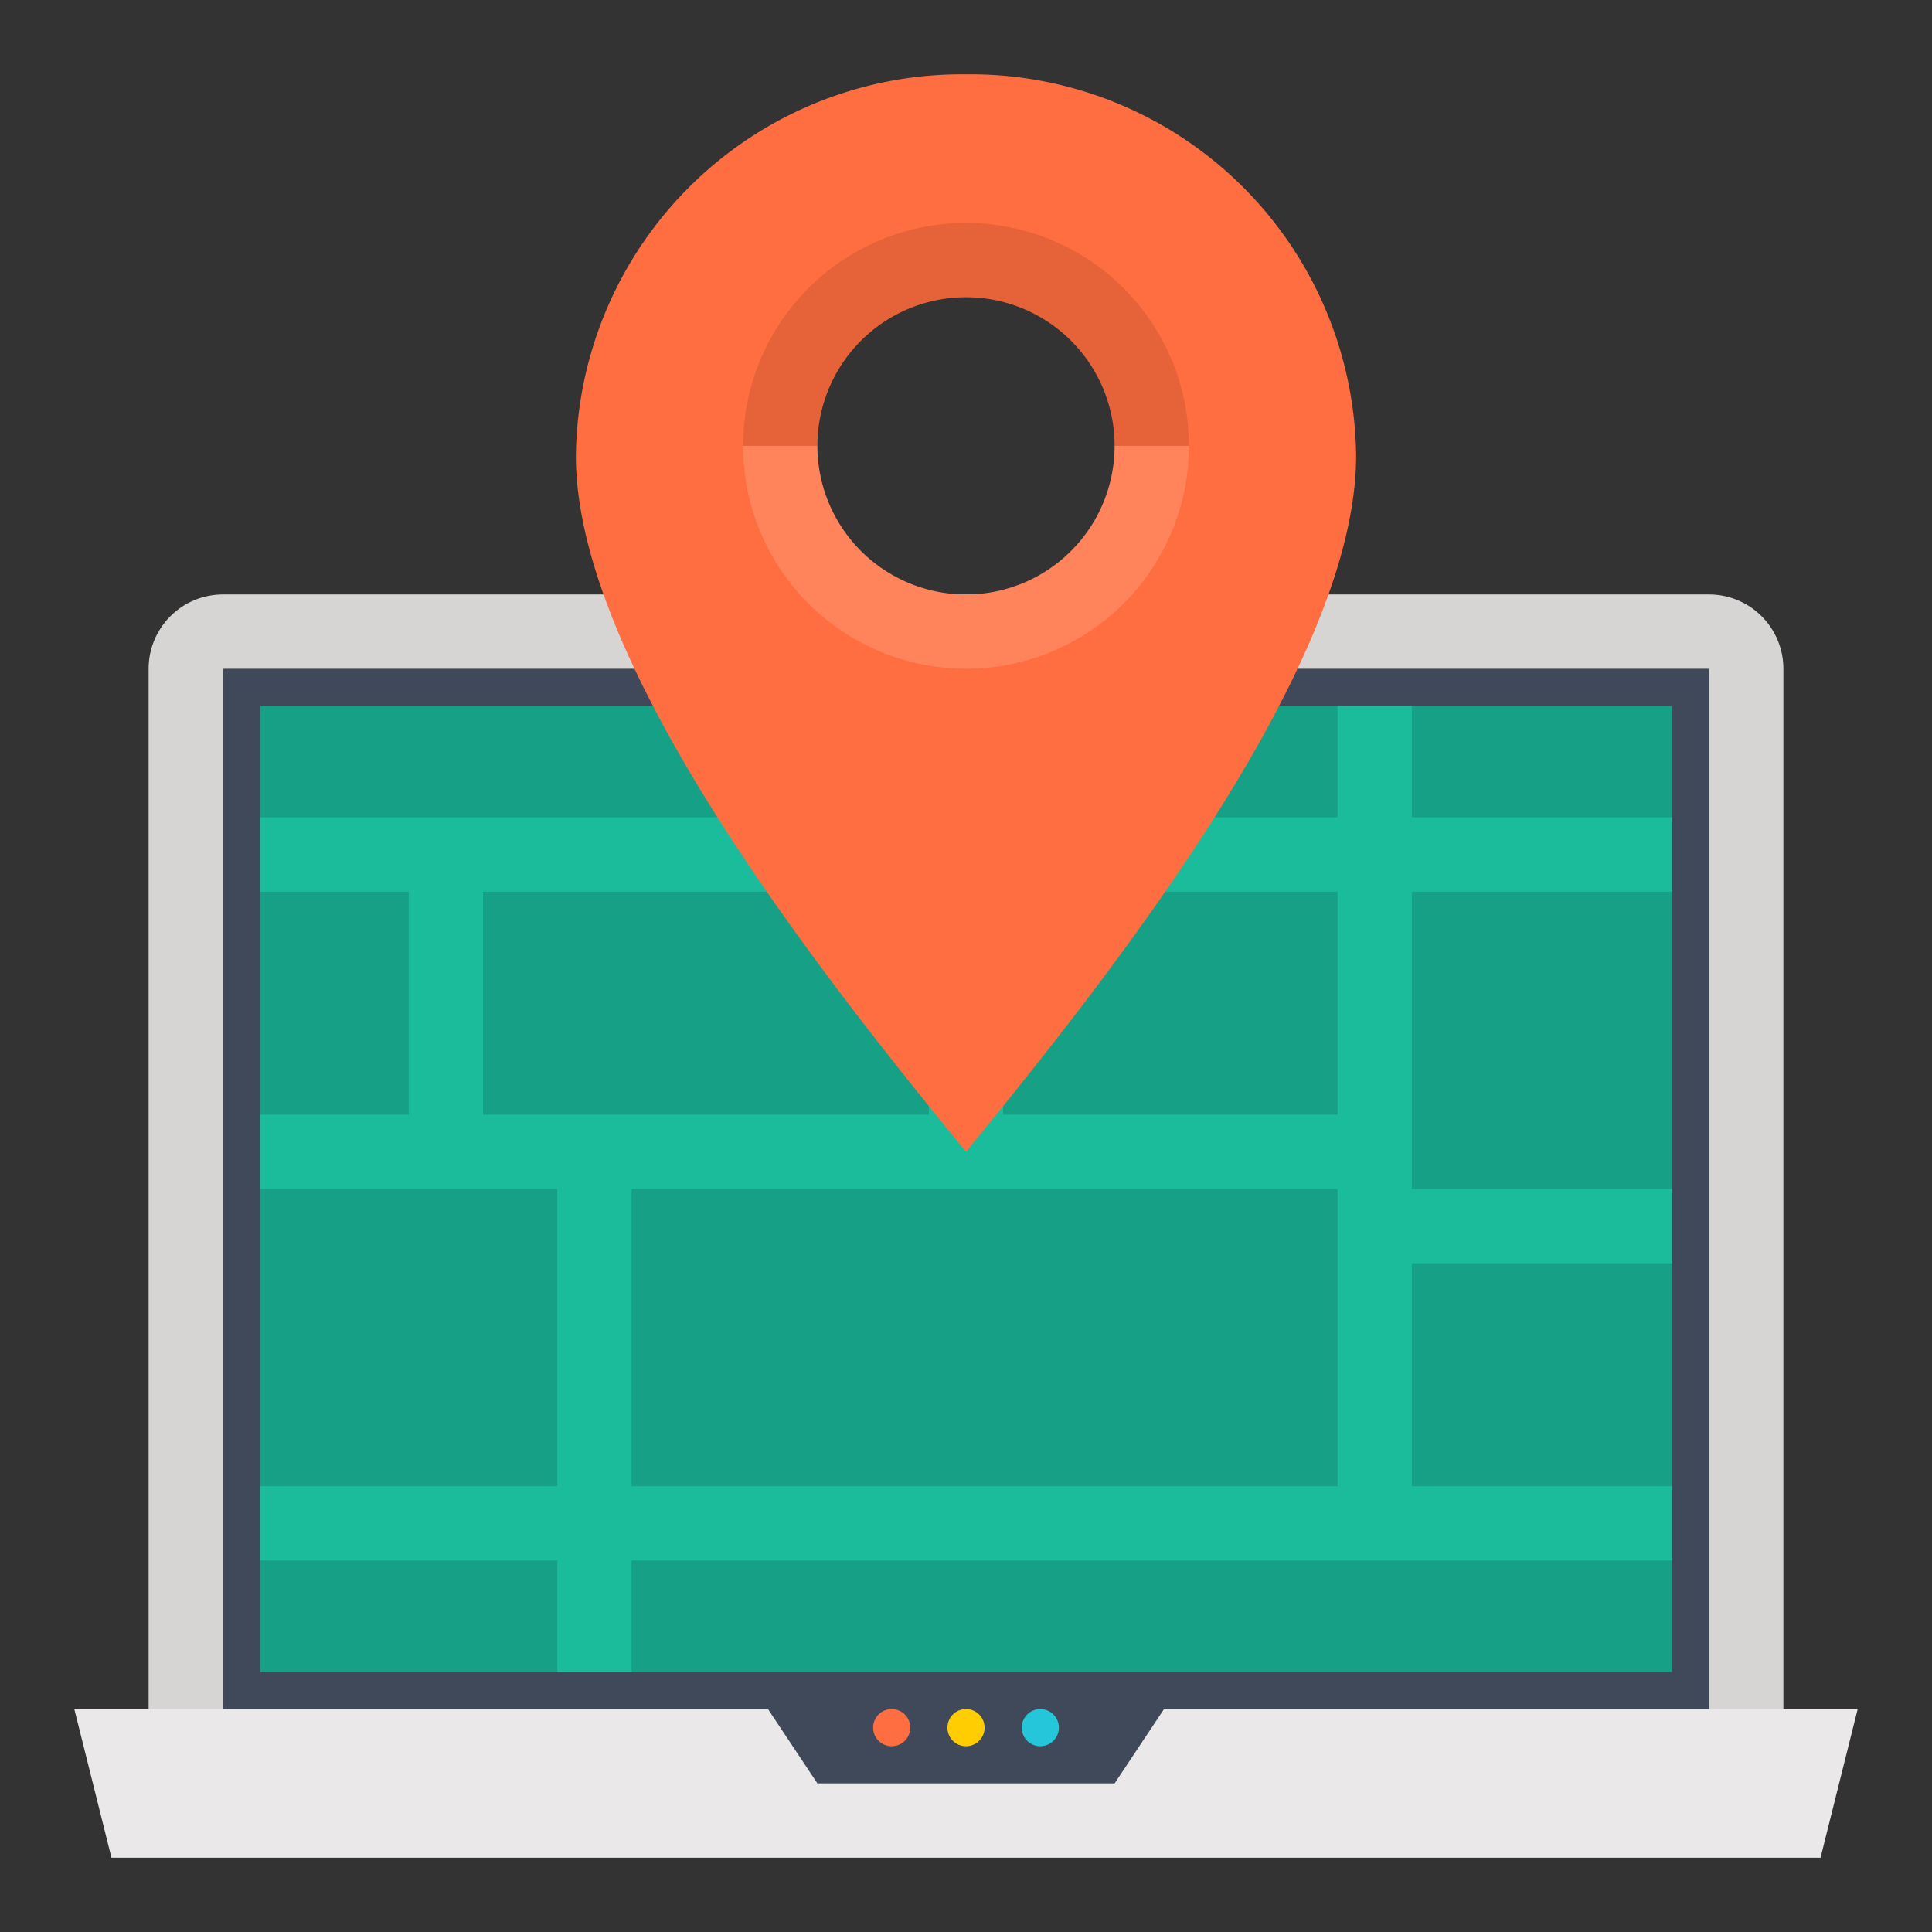 <svg xmlns="http://www.w3.org/2000/svg" viewBox="0 0 52 52"><rect x="0" y="0" width="52" height="52" fill="#333333" stroke="none"/><title>online-map-laptop</title><g id="online-map-laptop"><g id="online-map-laptop-2" data-name="online-map-laptop"><path d="M4,47V18a2,2,0,0,1,2-2H46a2,2,0,0,1,2,2V47" fill="#d7d4d4"/><rect x="6" y="18" width="40" height="30" fill="#40495a"/><circle cx="26" cy="17.5" r="0.5" fill="#d7d4d4"/><polygon points="31.33 46 30 48 22 48 20.67 46 2 46 3 50 49 50 50 46 31.33 46" fill="#eae8e8"/><rect x="7" y="19" width="38" height="26" fill="#16a085"/><g id="map"><path d="M45,24V22H38V19H36v3H7v2h4v6H7v2h8v8H7v2h8v3h2V42H45V40H38V34h7V32H38V24ZM13,30V24H25v6ZM36,40H17V32H36Zm0-10H27V24h9Z" fill="#1abc9c"/></g><g id="map-pointer"><path d="M26,2A10.39,10.39,0,0,0,15.5,12.27C15.5,17.94,22.18,26.33,26,31c3.82-4.67,10.5-13.06,10.5-18.73A10.38,10.38,0,0,0,26,2Zm0,14a4,4,0,1,1,4-4A4,4,0,0,1,26,16Z" fill="#ff6e40"/><g opacity="0.15"><path d="M26,18a6,6,0,0,1-6-6h2a4,4,0,1,0,8,0h2A6,6,0,0,1,26,18Z" fill="#fff"/></g><g opacity="0.1"><path d="M32,12H30a4,4,0,1,0-8,0H20a6,6,0,1,1,12,0Z"/></g></g><circle cx="26" cy="46.5" r="0.5" fill="#ffcd02"/><circle cx="28" cy="46.5" r="0.5" fill="#26c6da"/><circle cx="24" cy="46.5" r="0.5" fill="#ff6e40"/></g></g></svg>